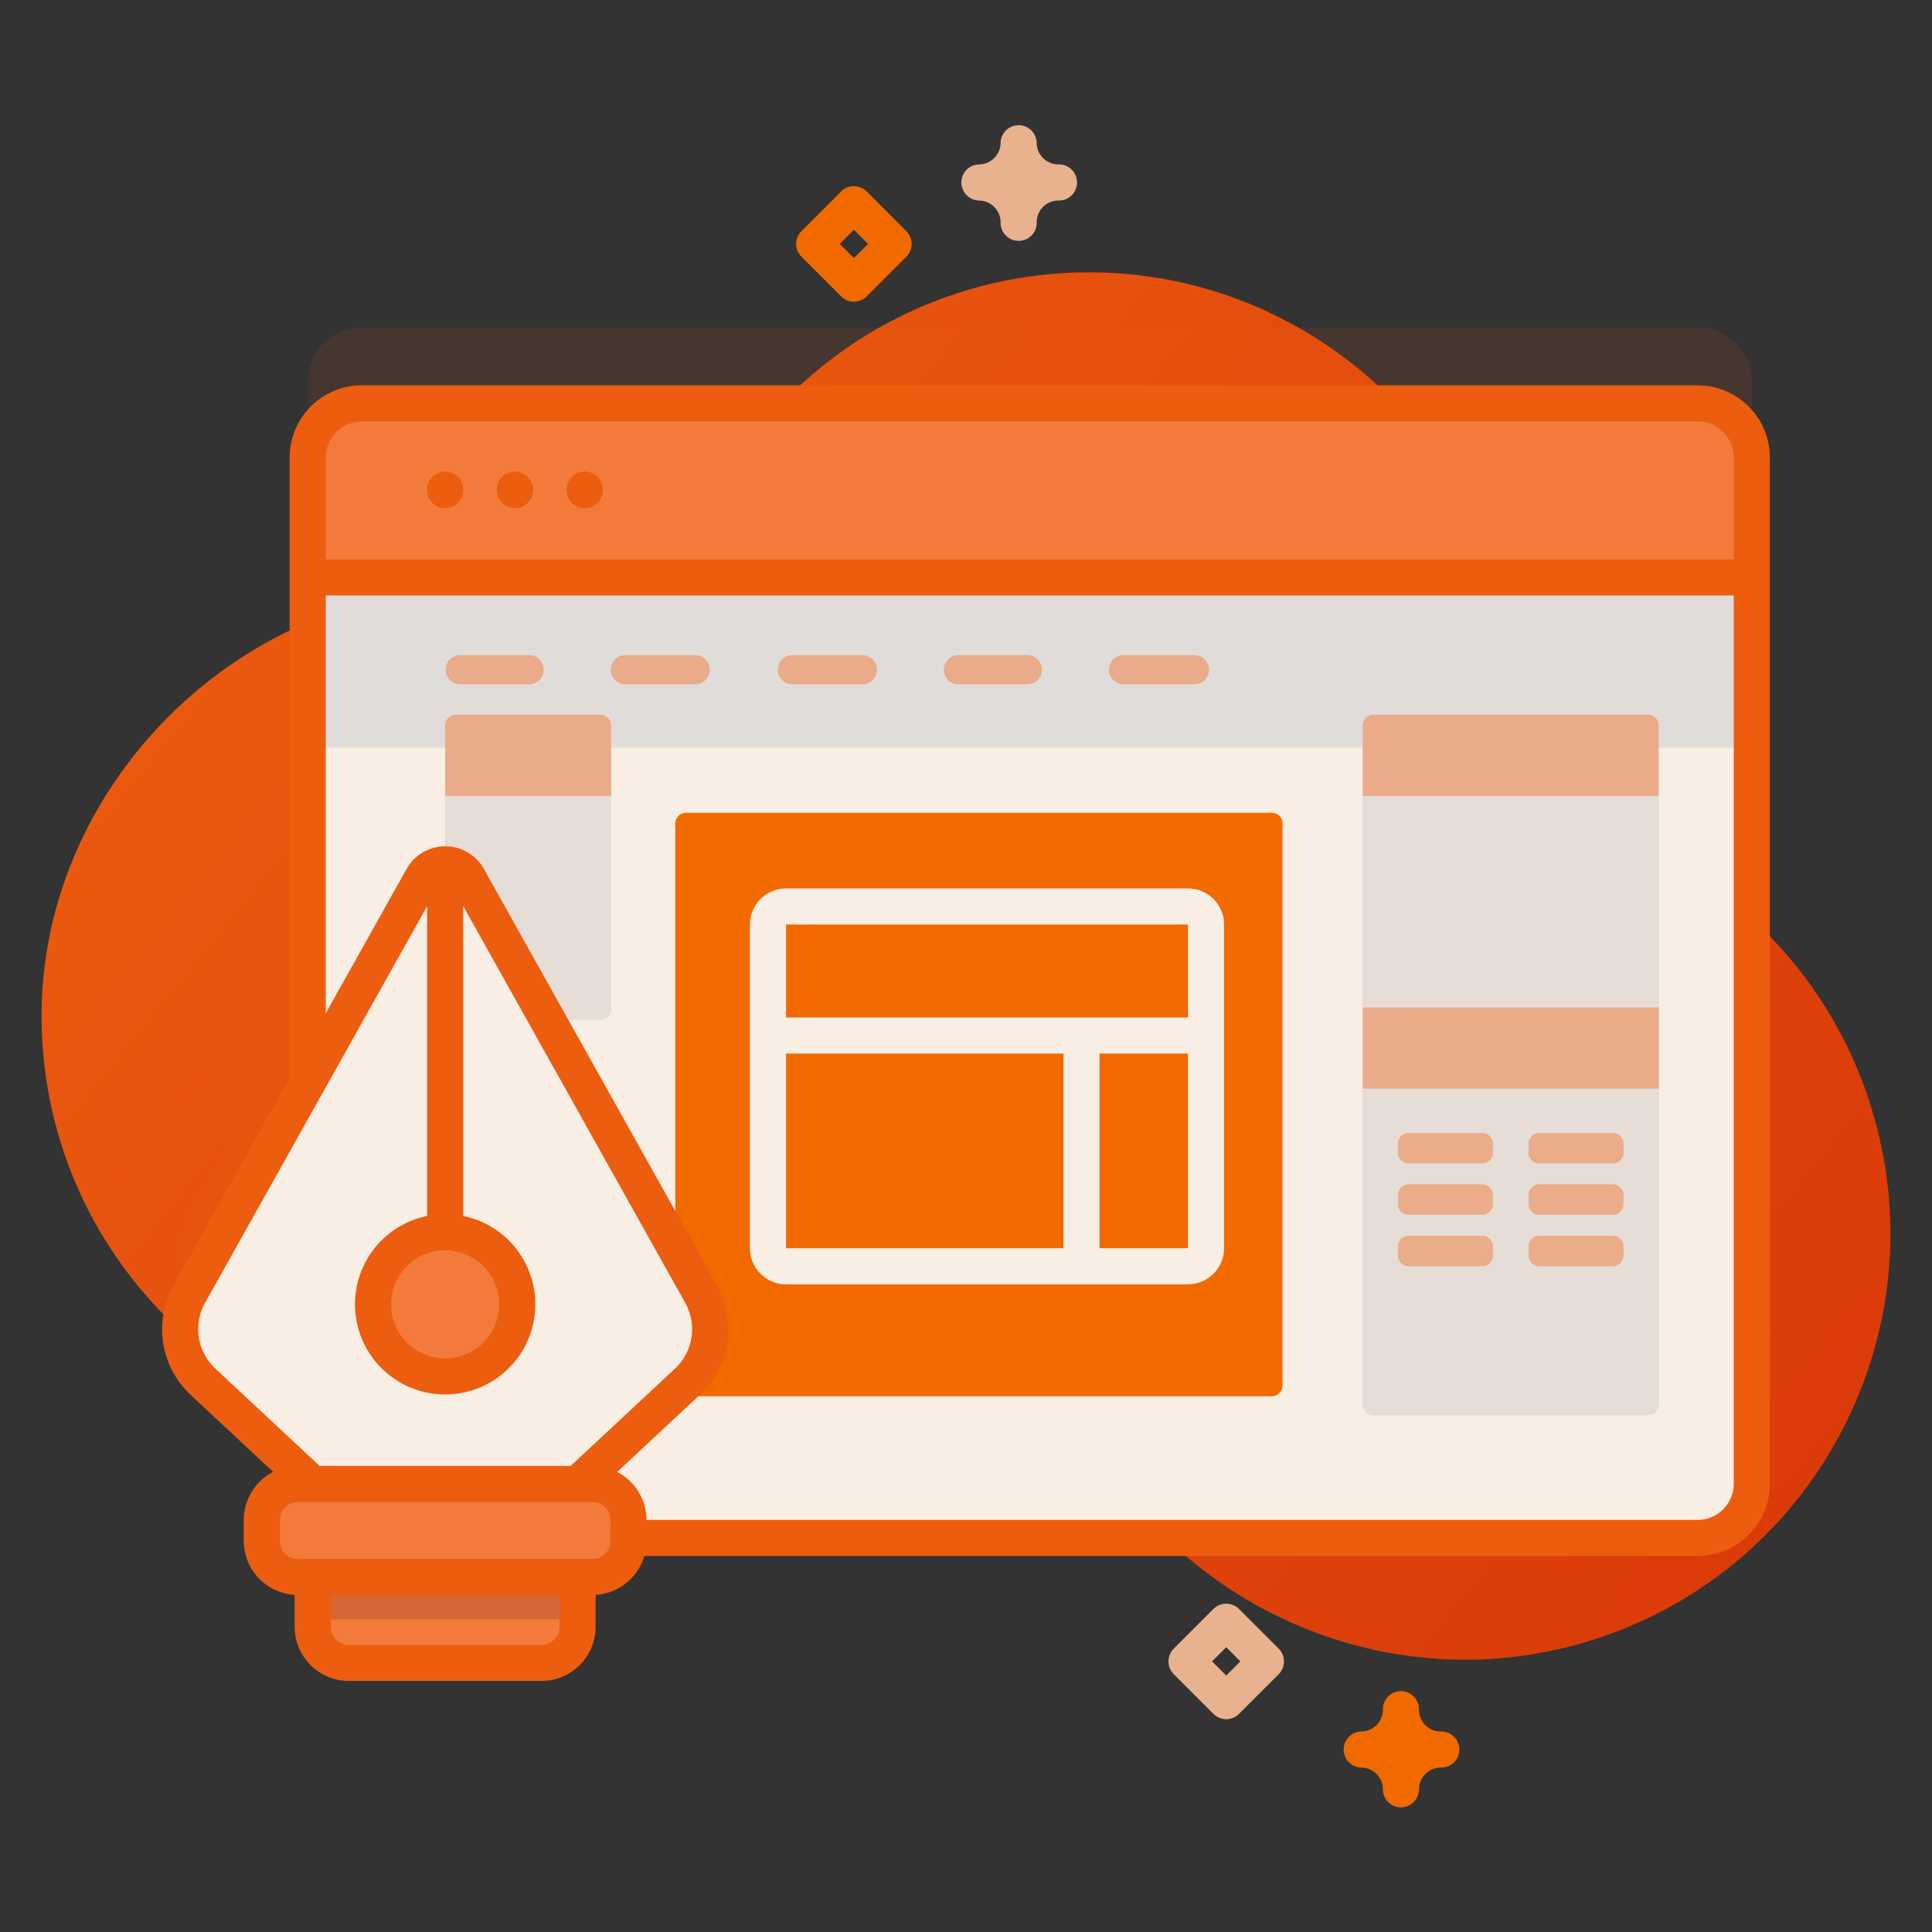 <svg id="Layer_1" data-name="Layer 1" xmlns="http://www.w3.org/2000/svg" xmlns:xlink="http://www.w3.org/1999/xlink" viewBox="0 0 1078 1078"><rect x="0" y="0" width="1078" height="1078" fill="#333333" stroke="none"/><defs><style>.cls-1{fill:url(#linear-gradient);}.cls-12,.cls-2{fill:#ec5d10;}.cls-2{opacity:0.1;}.cls-3{fill:#f8eee4;}.cls-4{fill:#f06a00;}.cls-5{fill:#e0dcda;}.cls-6,.cls-9{fill:#f27b3b;}.cls-7{fill:#cecae0;}.cls-8{fill:#e5ddd6;}.cls-10,.cls-9{opacity:0.5;}.cls-11{fill:#d66636;}.cls-13{fill:#e8b28e;}</style><linearGradient id="linear-gradient" x1="79.27" y1="189.88" x2="2061.38" y2="1800.76" gradientUnits="userSpaceOnUse"><stop offset="0" stop-color="#ec5d10"/><stop offset="1" stop-color="#c41000"/></linearGradient></defs><title>Design_ServiceIcon</title><path class="cls-1" d="M1042,611.37A237.35,237.35,0,0,0,901.21,465.89a86.16,86.16,0,0,1-55.58-79.44c0-.77,0-1.55,0-2.32C842.55,254,733.79,149.74,603.65,152a237.4,237.4,0,0,0-187.18,96.55C379.83,298.09,322.8,329.05,261.16,329c-1.81,0-3.62,0-5.44.06C131,331.8,24.89,438.84,23.23,563.61,21.46,696.45,128.61,804.69,261,804.69c102.65,0,190.1-65,223.42-156.14,8.71-23.84,34.55-36.62,59-29.77l.91.26a48.54,48.54,0,0,1,35.36,50.61,236.8,236.8,0,0,0,11.69,94.28C632.76,887.11,767.08,954.71,890.6,914.4c126.35-41.23,194.19-177.67,151.35-303Z"/><path class="cls-2" d="M947.23,182.81H201.89A30.22,30.22,0,0,0,171.68,213V561.72l-66,117.92a40.31,40.31,0,0,0,7.67,49.13l58.33,54.44v2.42a30.22,30.22,0,0,0,30.21,30.22H947.23a30.23,30.23,0,0,0,30.22-30.22V213a30.23,30.23,0,0,0-30.22-30.22Z"/><path class="cls-3" d="M977.45,255.33v572.6a30.23,30.23,0,0,1-30.22,30.22H201.89a30.22,30.22,0,0,1-30.21-30.22V255.33a30.22,30.22,0,0,1,30.21-30.22H947.23a30.23,30.23,0,0,1,30.22,30.22Z"/><path class="cls-4" d="M709.58,779.07H382.78a6,6,0,0,1-6-6V459.52a6,6,0,0,1,6-6H709.59a6,6,0,0,1,6,6V773A6.05,6.05,0,0,1,709.58,779.07Z"/><path class="cls-5" d="M977.45,417.16V255.33a30.22,30.22,0,0,0-30.22-30.21H201.89a30.22,30.22,0,0,0-30.21,30.21V417.16Z"/><path class="cls-6" d="M977.45,322.15V255.33a30.22,30.22,0,0,0-30.22-30.22H201.89a30.21,30.21,0,0,0-30.21,30.22v66.82Z"/><path class="cls-4" d="M476.44,168.32a10.07,10.07,0,0,1-7.12-2.95l-22.15-22.15a10.07,10.07,0,0,1,0-14.24l22.15-22.15a10.08,10.08,0,0,1,14.25,0L505.72,129a10.07,10.07,0,0,1,0,14.24l-22.15,22.15A10.07,10.07,0,0,1,476.44,168.32Zm-7.9-32.22,7.9,7.9,7.91-7.9-7.91-7.9Z"/><path class="cls-4" d="M781.68,1008.45a10.07,10.07,0,0,1-10.07-10.07,12.13,12.13,0,0,0-12.12-12.12,10.08,10.08,0,0,1,0-20.15A12.13,12.13,0,0,0,771.61,954a10.08,10.08,0,1,1,20.15,0,12.12,12.12,0,0,0,12.11,12.11,10.08,10.08,0,1,1,0,20.15,12.13,12.13,0,0,0-12.11,12.12A10.07,10.07,0,0,1,781.68,1008.45Z"/><path class="cls-7" d="M919.51,789.61H766.41a6,6,0,0,1-6-6V404.86a6,6,0,0,1,6-6.05h153.1a6,6,0,0,1,6,6.05V783.57a6,6,0,0,1-6,6Z"/><path class="cls-8" d="M919.51,789.61H766.41a6,6,0,0,1-6-6V404.86a6,6,0,0,1,6-6.05h153.1a6,6,0,0,1,6,6.05V783.57a6,6,0,0,1-6,6Z"/><path class="cls-9" d="M925.55,444.12H760.37V404.86a6,6,0,0,1,6-6.05h153.1a6,6,0,0,1,6,6.05v39.26Z"/><path class="cls-9" d="M760.37,562.13H925.55v45.3H760.37Z"/><g class="cls-10"><path class="cls-6" d="M827,649.13h-41a6,6,0,0,1-6-6v-5a6,6,0,0,1,6-6h41a6,6,0,0,1,6,6v5A6,6,0,0,1,827,649.13Z"/><path class="cls-6" d="M899.87,649.13h-41a6,6,0,0,1-6-6v-5a6,6,0,0,1,6-6h41a6,6,0,0,1,6,6v5A6,6,0,0,1,899.87,649.13Z"/><path class="cls-6" d="M827,677.84h-41a6.05,6.05,0,0,1-6-6.05v-5a6,6,0,0,1,6-6h41a6,6,0,0,1,6,6v5A6.05,6.05,0,0,1,827,677.84Z"/><path class="cls-6" d="M899.87,677.84h-41a6,6,0,0,1-6-6.05v-5a6,6,0,0,1,6-6h41a6,6,0,0,1,6,6v5A6,6,0,0,1,899.87,677.84Z"/><path class="cls-6" d="M827,706.54h-41a6,6,0,0,1-6-6v-5a6,6,0,0,1,6-6h41a6,6,0,0,1,6,6v5A6,6,0,0,1,827,706.54Z"/><path class="cls-6" d="M899.87,706.54h-41a6,6,0,0,1-6-6v-5a6,6,0,0,1,6-6h41a6,6,0,0,1,6,6v5A6,6,0,0,1,899.87,706.54Z"/></g><path class="cls-7" d="M341.05,562.87v-158a6,6,0,0,0-6-6.05H254.43a6,6,0,0,0-6,6.05v158a6,6,0,0,0,6,6H335A6,6,0,0,0,341.05,562.87Z"/><path class="cls-8" d="M341.05,562.87v-158a6,6,0,0,0-6-6.05H254.43a6,6,0,0,0-6,6.05v158a6,6,0,0,0,6,6H335A6,6,0,0,0,341.05,562.87Z"/><path class="cls-9" d="M341.05,444.12H248.39V404.86a6,6,0,0,1,6-6.05H335a6,6,0,0,1,6,6.05v39.26Z"/><path class="cls-6" d="M302.11,927.86H194.67a20.14,20.14,0,0,1-20.14-20.14V863.4H322.25v44.32A20.14,20.14,0,0,1,302.11,927.86Z"/><path class="cls-11" d="M174.53,863.4H322.25v40.28H174.53Z"/><path class="cls-3" d="M194.27,846.61H302.5l80.93-75.53A40.29,40.29,0,0,0,391.09,722L261.16,489.77a14.64,14.64,0,0,0-25.54,0L105.68,722a40.31,40.31,0,0,0,7.67,49.13Z"/><circle class="cls-6" cx="248.39" cy="727.76" r="40.23"/><path class="cls-6" d="M330.52,879.91H166.26a20.15,20.15,0,0,1-20.15-20.14V848.16A20.15,20.15,0,0,1,166.26,828H330.52a20.15,20.15,0,0,1,20.15,20.15v11.61A20.15,20.15,0,0,1,330.52,879.91Z"/><path class="cls-12" d="M258.46,273.78v-.29a10.08,10.08,0,1,0-20.15,0v.29a10.08,10.08,0,0,0,20.15,0Z"/><path class="cls-12" d="M297.39,273.78v-.29a10.08,10.08,0,1,0-20.15,0v.29a10.08,10.08,0,0,0,20.15,0Z"/><path class="cls-12" d="M336.32,273.78v-.29a10.08,10.08,0,1,0-20.15,0v.29a10.08,10.08,0,0,0,20.15,0Z"/><path class="cls-12" d="M947.23,215H201.89a40.34,40.34,0,0,0-40.29,40.29v78.93a10.08,10.08,0,0,0,20.15,0V255.33a20.16,20.16,0,0,1,20.14-20.14H947.23a20.16,20.16,0,0,1,20.14,20.14v56.75H171.68a10.07,10.07,0,0,0-10.08,10.07V601.4L96.89,717a50.26,50.26,0,0,0,9.59,61.41l45.94,42.88A30.22,30.22,0,0,0,136,848.15v11.61a30.23,30.23,0,0,0,28.41,30.13v17.83a30.25,30.25,0,0,0,30.22,30.21H302.11a30.25,30.25,0,0,0,30.22-30.21V889.89a30.23,30.23,0,0,0,28.41-30.13V848.15a30.22,30.22,0,0,0-16.38-26.83l45.94-42.88A50.24,50.24,0,0,0,399.88,717L270,484.85a24.71,24.71,0,0,0-43.12,0L181.75,565.4V332.23H967.37v495.7a20.16,20.16,0,0,1-20.14,20.14H350.67a10.08,10.08,0,1,0,0,20.15H947.23a40.34,40.34,0,0,0,40.29-40.29V255.33A40.34,40.34,0,0,0,947.23,215ZM302.11,917.79H194.67a10.08,10.08,0,0,1-10.07-10.07V890H312.18v17.74A10.08,10.08,0,0,1,302.11,917.79Zm38.48-58a10.07,10.07,0,0,1-10.07,10.07H166.26a10.07,10.07,0,0,1-10.07-10.07V848.15a10.08,10.08,0,0,1,10.07-10.07H330.52a10.08,10.08,0,0,1,10.07,10.07v11.61Zm-92.2-162.15a30.15,30.15,0,1,1-30.15,30.15A30.19,30.19,0,0,1,248.39,697.61Zm-10.08-192V678.47a50.31,50.31,0,1,0,20.15,0V505.58L382.3,726.87a30.14,30.14,0,0,1-5.75,36.84L319,817.4c-.18.17-.3.36-.47.54H178.21c-.16-.18-.29-.37-.46-.54l-57.52-53.69a30.15,30.15,0,0,1-5.76-36.84Z"/><path class="cls-13" d="M713.47,919.9l-22.15-22.15a10.08,10.08,0,0,0-14.25,0L654.93,919.9a10.07,10.07,0,0,0,0,14.25l22.14,22.14a10.06,10.06,0,0,0,14.25,0l22.15-22.14A10.09,10.09,0,0,0,713.47,919.9Zm-29.27,15-7.91-7.9,7.91-7.9,7.9,7.9Z"/><path class="cls-13" d="M546.18,111.89A12.13,12.13,0,0,1,558.3,124a10.08,10.08,0,1,0,20.15,0,12.12,12.12,0,0,1,12.11-12.11,10.08,10.08,0,1,0,0-20.15,12.13,12.13,0,0,1-12.11-12.12,10.08,10.08,0,0,0-20.15,0,12.14,12.14,0,0,1-12.12,12.12,10.08,10.08,0,0,0,0,20.15Z"/><path class="cls-3" d="M683,696.47V515.87a20.17,20.17,0,0,0-20.15-20.15H438.58a20.17,20.17,0,0,0-20.15,20.15v180.6a20.17,20.17,0,0,0,20.15,20.15H662.85A20.17,20.17,0,0,0,683,696.47Zm-69.49,0V587.86h49.34V696.47Zm49.34-180.6v51.84H438.58V515.87Zm-224.27,72H593.36V696.47H438.58Z"/><path class="cls-9" d="M256.51,381.8h39a8.13,8.13,0,0,0,0-16.25h-39a8.13,8.13,0,0,0,0,16.25Z"/><path class="cls-9" d="M349.18,381.8h39a8.13,8.13,0,0,0,0-16.25h-39a8.13,8.13,0,1,0,0,16.25Z"/><path class="cls-9" d="M441.84,381.8h39a8.13,8.13,0,1,0,0-16.25h-39a8.13,8.13,0,0,0,0,16.25Z"/><path class="cls-9" d="M534.5,381.8h39a8.13,8.13,0,0,0,0-16.25h-39a8.13,8.13,0,0,0,0,16.25Z"/><path class="cls-9" d="M627.17,381.8h39a8.13,8.13,0,1,0,0-16.25h-39a8.13,8.13,0,1,0,0,16.25Z"/></svg>